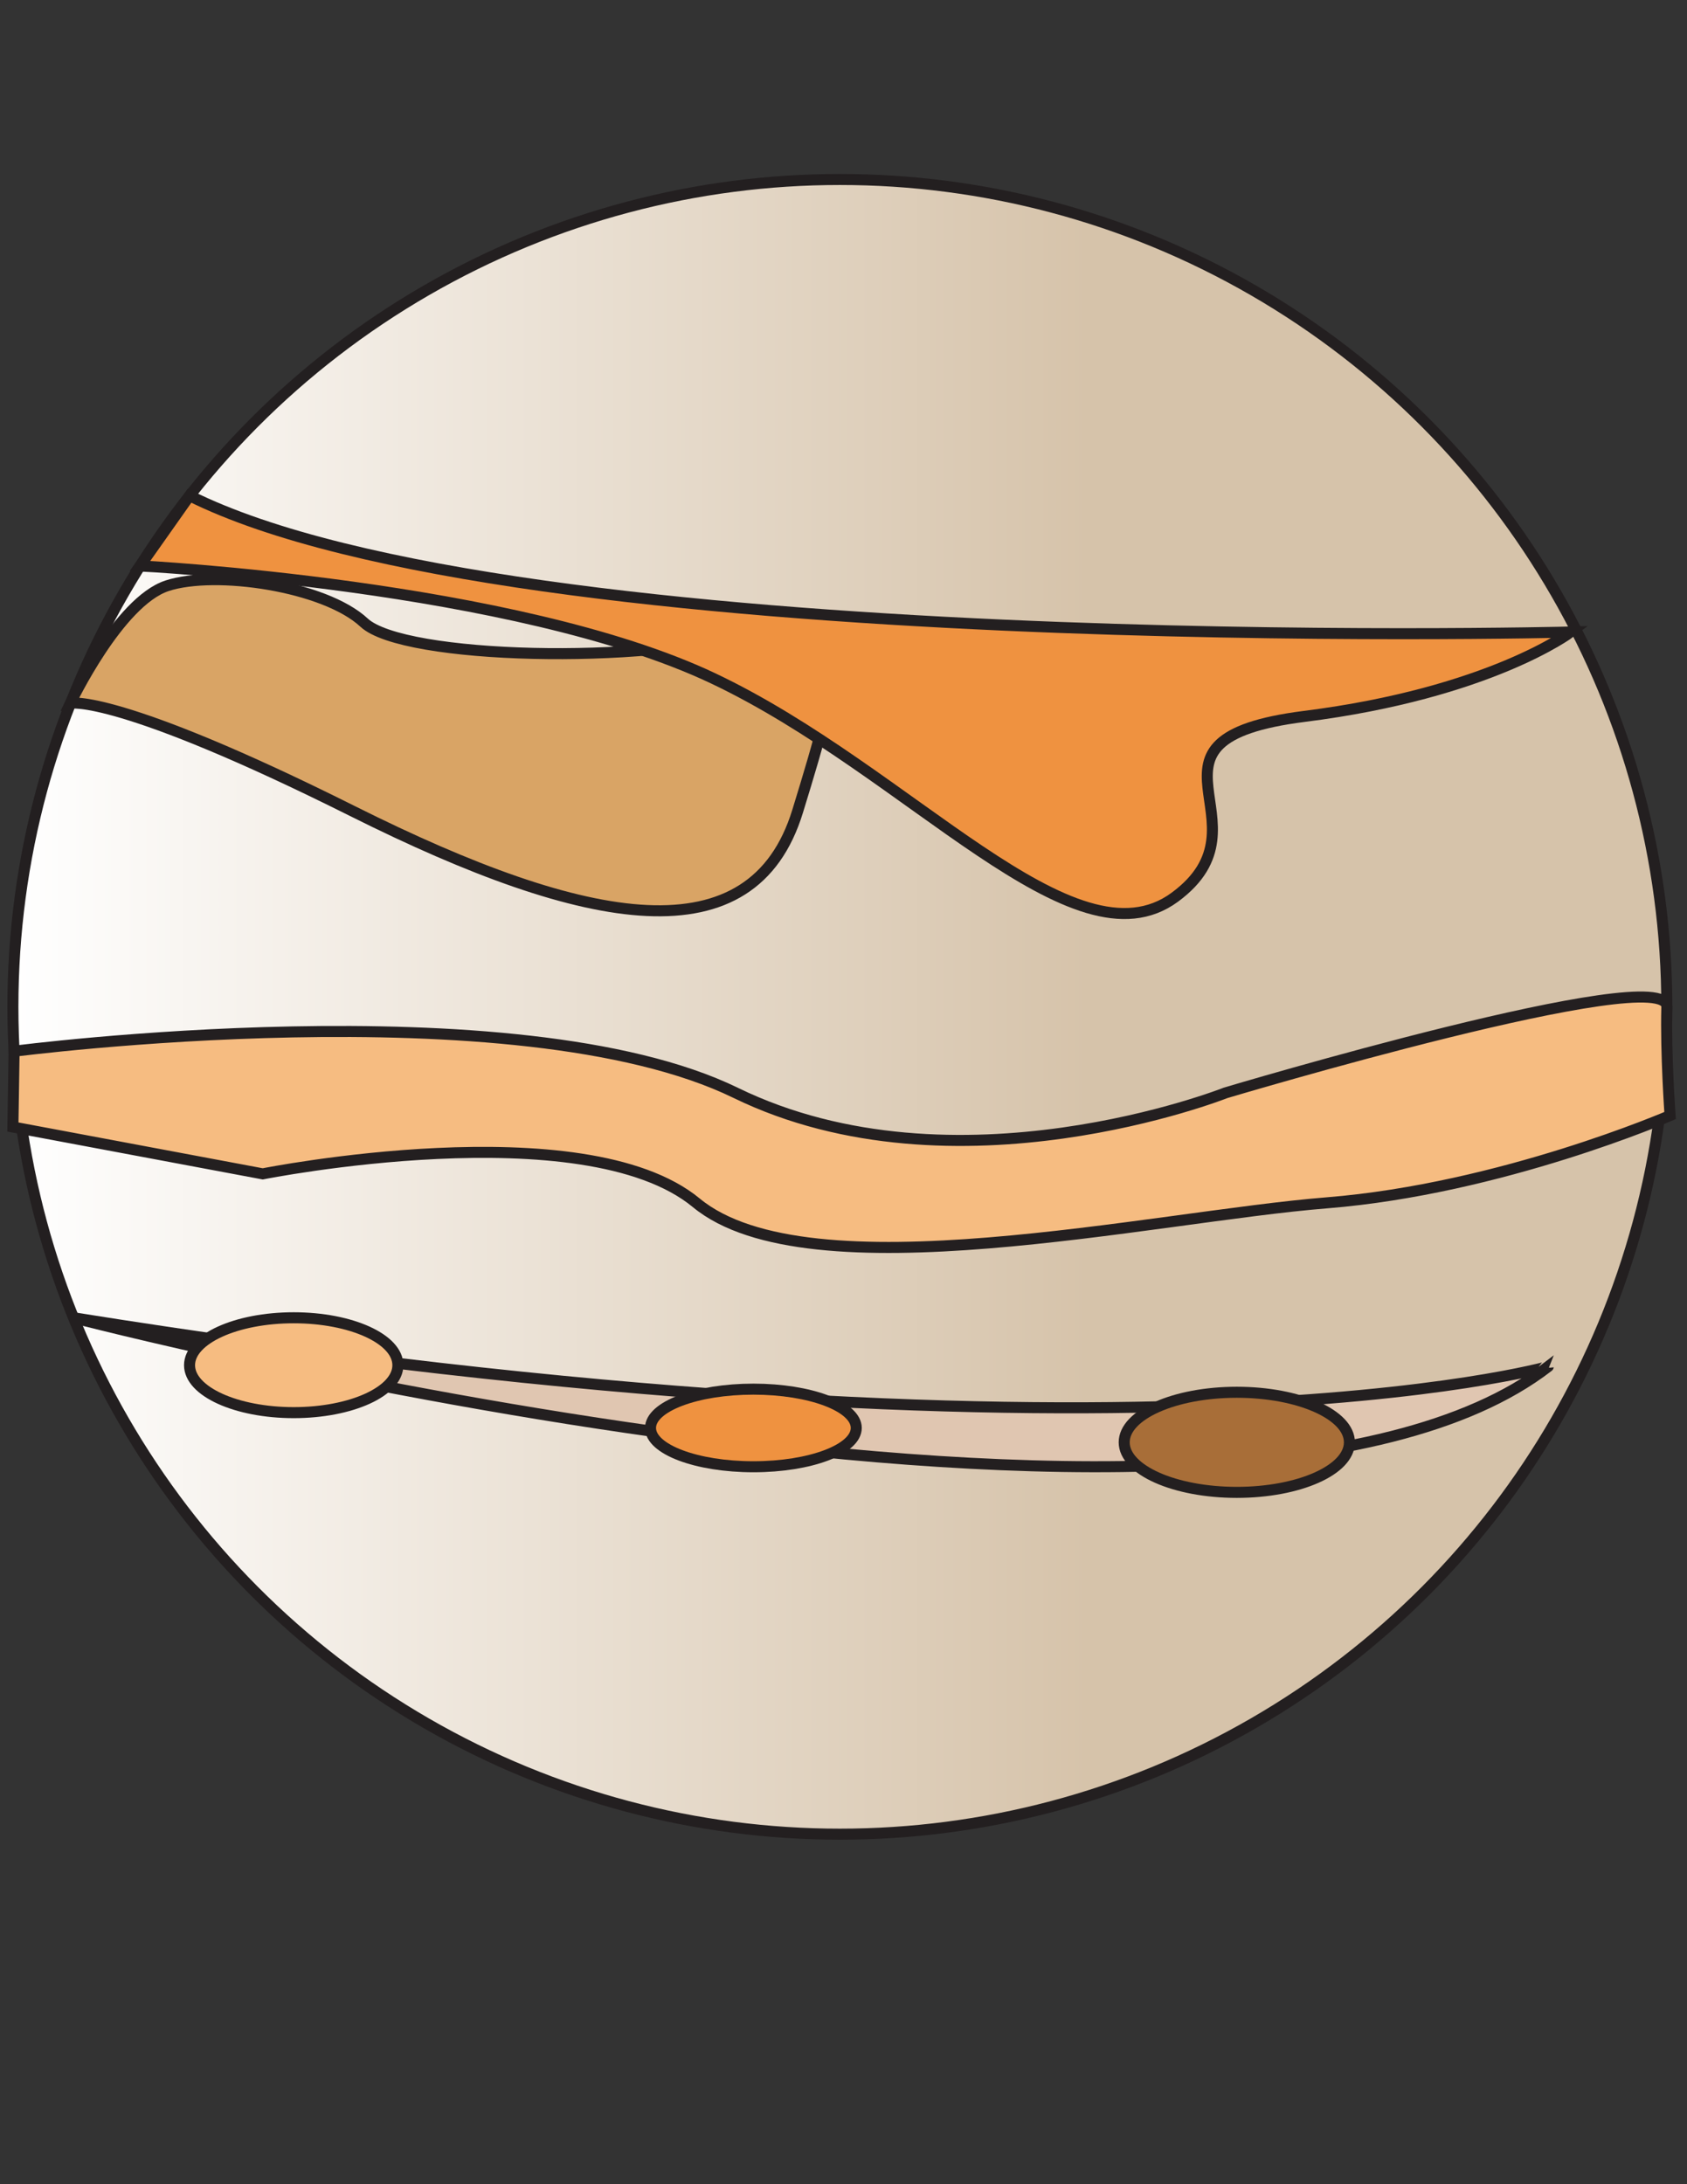 <?xml version="1.0" encoding="utf-8"?>
<!-- Generator: Adobe Illustrator 23.0.3, SVG Export Plug-In . SVG Version: 6.00 Build 0)  -->
<svg version="1.1" id="Layer_1" xmlns="http://www.w3.org/2000/svg" xmlns:xlink="http://www.w3.org/1999/xlink" x="0px" y="0px"
	 viewBox="0 0 612 792" style="enable-background:new 0 0 612 792;" xml:space="preserve">
<rect x="0" y="0" width="612" height="792" fill="#333333" stroke="none"/>
<style type="text/css">
	.st0{fill:url(#SVGID_1_);stroke:#231F20;stroke-width:4;stroke-miterlimit:10;}
	.st1{fill:#D9A465;stroke:#231F20;stroke-width:4;stroke-miterlimit:10;}
	.st2{fill:#F6BC81;stroke:#231F20;stroke-width:4;stroke-miterlimit:10;}
	.st3{fill:#E0C6B1;stroke:#231F20;stroke-width:4;stroke-miterlimit:10;}
	.st4{fill:#EF9240;stroke:#231F20;stroke-width:4;stroke-miterlimit:10;}
	.st5{fill:#A86E38;stroke:#231F20;stroke-width:4;stroke-miterlimit:10;}
</style>
<g>
	<linearGradient id="SVGID_1_" gradientUnits="userSpaceOnUse" x1="4.681" y1="365.082" x2="604.681" y2="365.082">
		<stop  offset="0" style="stop-color:#FFFFFF"/>
		<stop  offset="0.65" style="stop-color:#D6C3AA"/>
	</linearGradient>
	<circle class="st0" cx="304.68" cy="365.08" r="300"/>
	<path class="st1" d="M25.52,255c0,0,16.69-3.72,102.48,39.16s145.02,53.12,161.36,0s22.47-76.84-16.34-64.98
		c-38.81,11.86-126.64,9.9-140.94-3.41c-14.3-13.32-53.95-19.13-71.49-13.36S25.52,255,25.52,255z"/>
	<path class="st2" d="M5.11,381.18c0,0,182.13-23.71,261.79,15.1s177.7,0,177.7,0s160.55-47.99,160.09-31.19s1.17,39.41,1.17,39.41
		s-61.17,26.57-124.49,31.65c-63.32,5.07-187.91,33.73-228.77,0s-157.28-10.5-157.28-10.5L4.68,408.66L5.11,381.18z"/>
	<path class="st3" d="M26.59,477.82c0,0,417.28,108.74,535.09,17.68C561.68,495.51,409.26,538.95,26.59,477.82z"/>
	<ellipse class="st2" cx="106.55" cy="495.03" rx="37.79" ry="17.2"/>
	<ellipse class="st4" cx="273.31" cy="517.78" rx="37.32" ry="14.07"/>
	<ellipse class="st5" cx="448.68" cy="522.99" rx="40.85" ry="18.15"/>
	<path class="st4" d="M569.81,229.18c0,0-382.58,9.77-501.04-49.44l-17.98,25.47c0,0,136.45,6.91,207.93,40.77
		s130.72,106.44,167.49,79.34c36.77-27.09-20.43-57.04,46.98-65.55C540.6,251.26,569.81,229.18,569.81,229.18z"/>
</g>
</svg>
